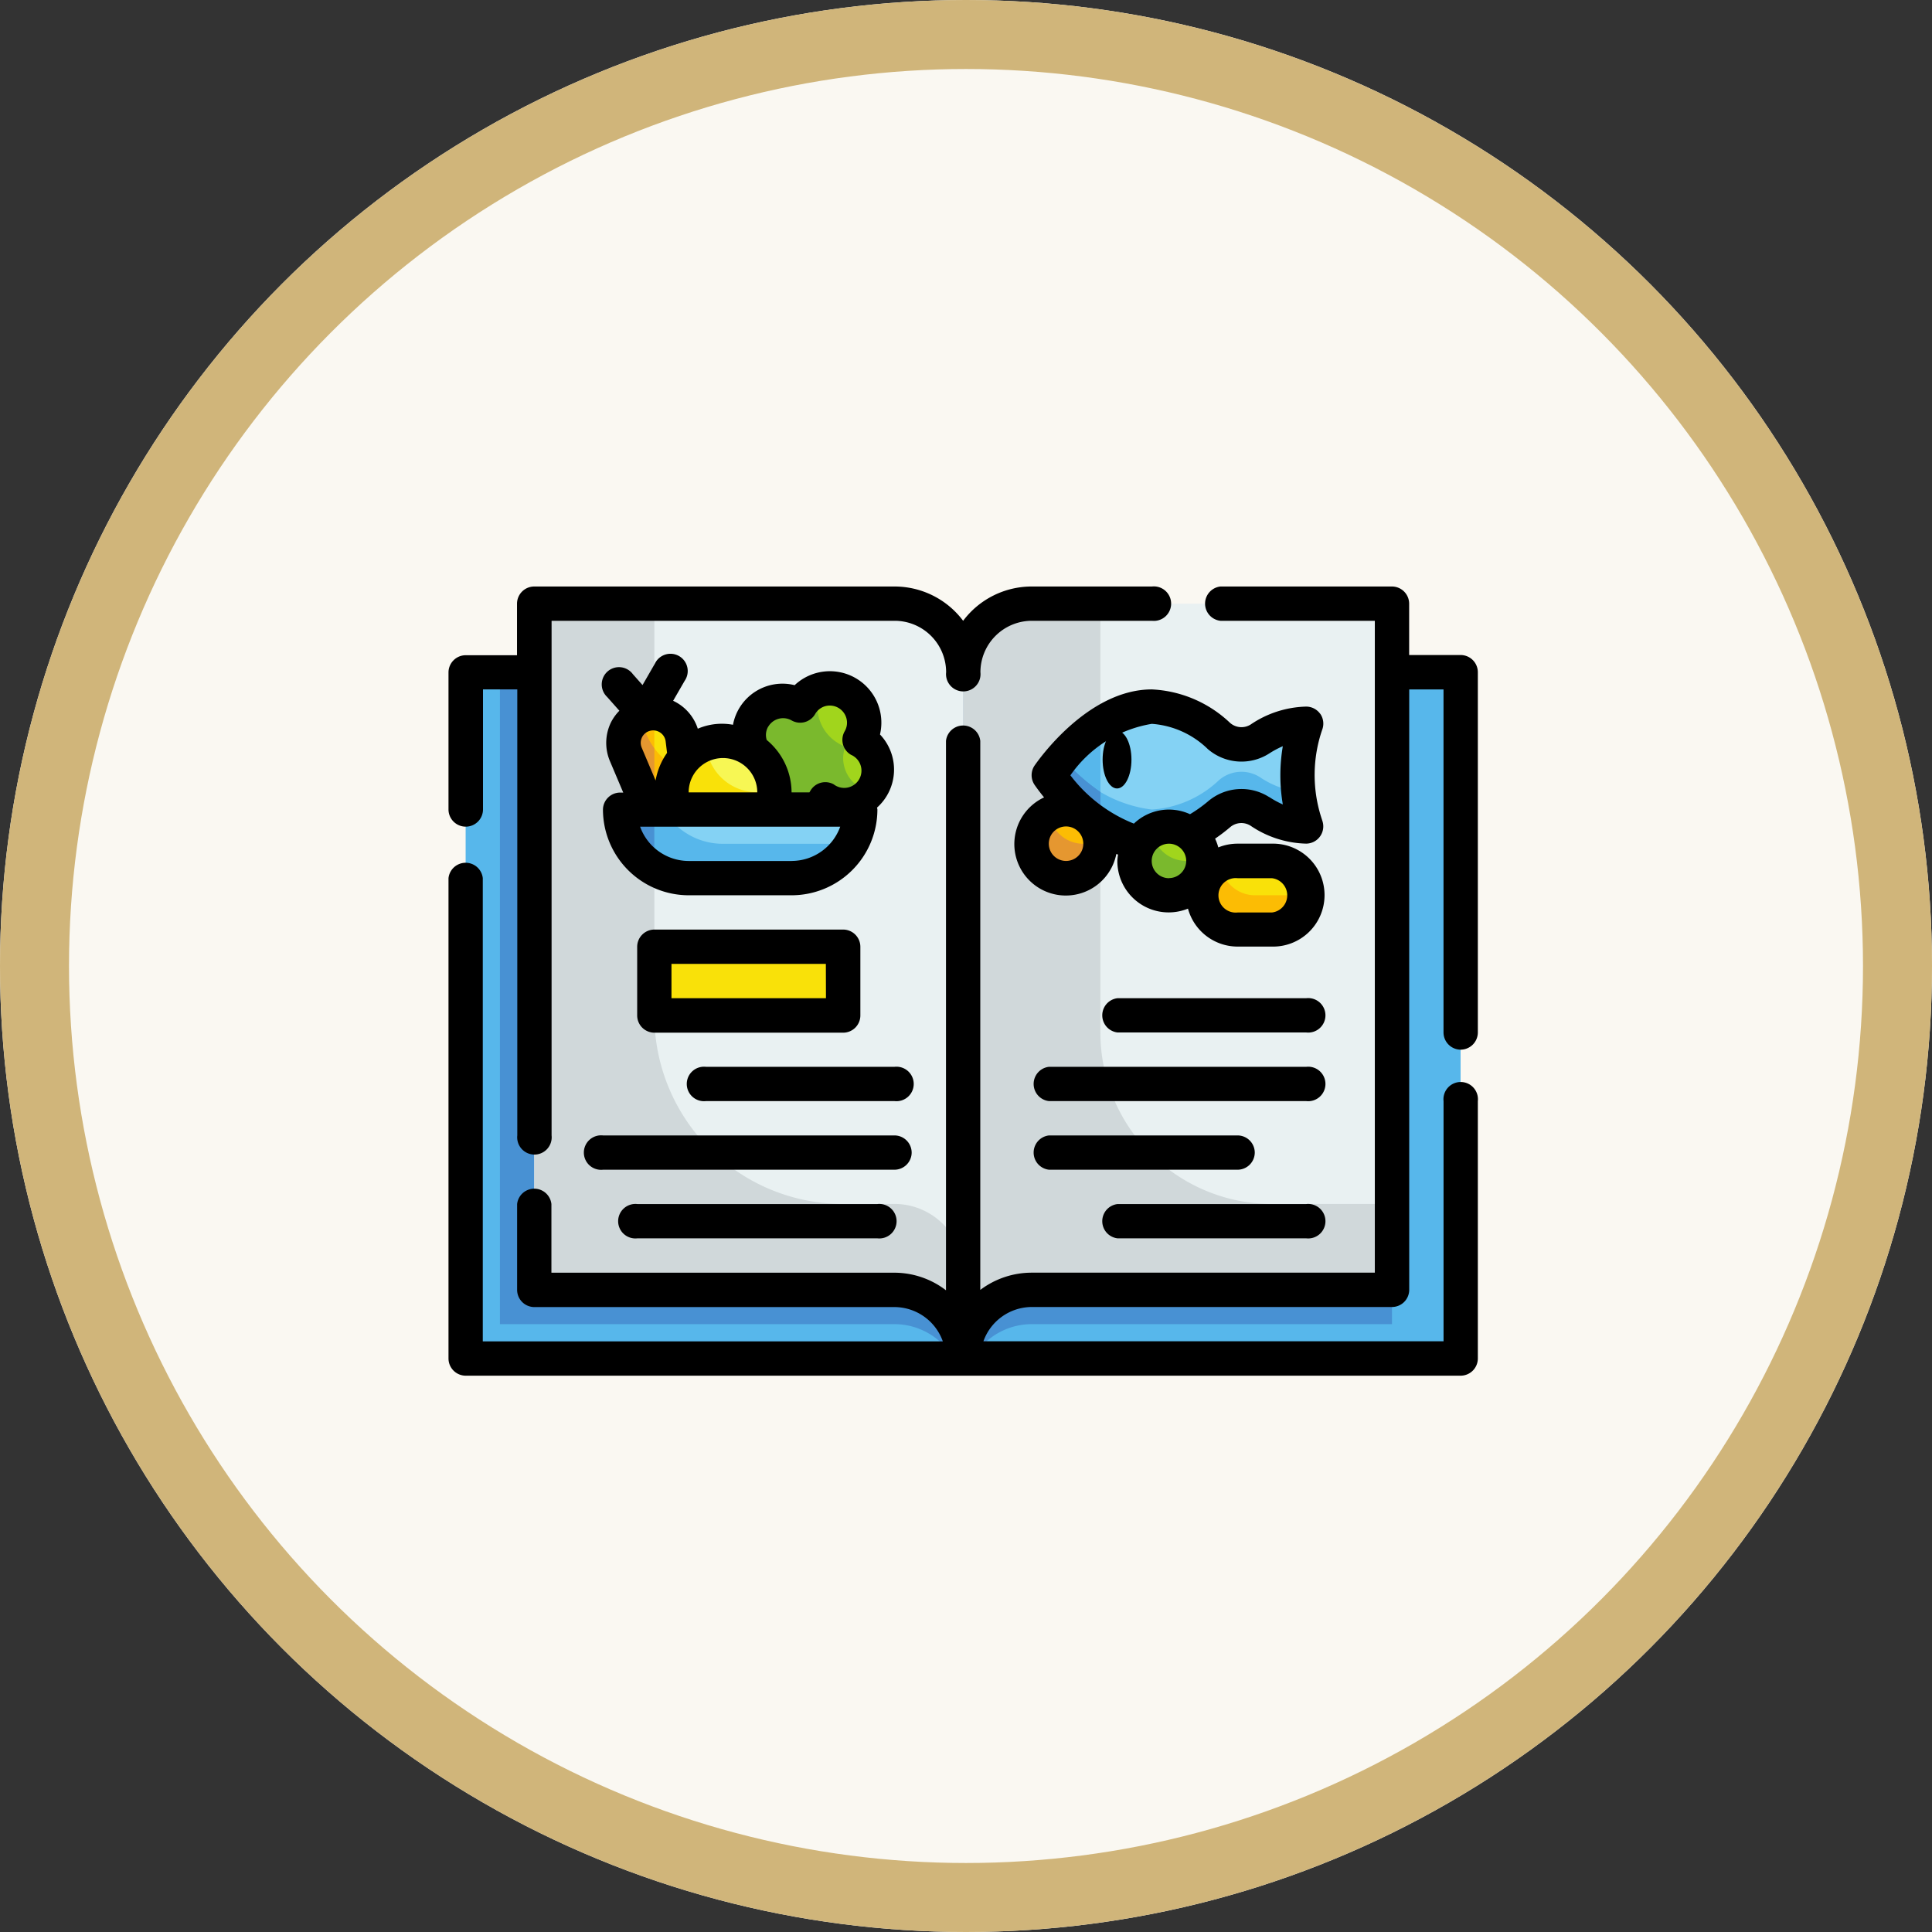 <svg xmlns="http://www.w3.org/2000/svg" width="56" height="56" viewBox="0 0 56 56">
  <rect x="0" y="0" width="56" height="56" fill="#333333" stroke="none"/>
  <g id="Grupo_1131071" data-name="Grupo 1131071" transform="translate(-180 -766)">
    <g id="Grupo_1130963" data-name="Grupo 1130963" transform="translate(0 -789)">
      <g id="Elipse_12293" data-name="Elipse 12293" transform="translate(180 1555)" fill="#faf8f2" stroke="#d0b57a" stroke-width="2">
        <circle cx="28" cy="28" r="28" stroke="none"/>
        <circle cx="28" cy="28" r="27" fill="none"/>
      </g>
    </g>
    <g id="Fill_Outline" data-name="Fill Outline" transform="translate(191 774)">
      <g id="Color" transform="translate(2.497 9.497)">
        <path id="Trazado_913163" data-name="Trazado 913163" d="M3,14H31.839V33.889H3Z" transform="translate(-3 -12.011)" fill="#57b7eb"/>
        <path id="Trazado_913164" data-name="Trazado 913164" d="M18.7,14a1.967,1.967,0,0,0-.276.994A1.967,1.967,0,0,0,18.149,14H5V32.895H16.436a1.98,1.98,0,0,1,1.713.994H18.7a1.98,1.98,0,0,1,1.713-.994H30.856V14Z" transform="translate(-4.006 -12.011)" fill="#4891d3"/>
        <path id="Trazado_913165" data-name="Trazado 913165" d="M33.989,10A1.989,1.989,0,0,0,32,11.989V31.878a1.989,1.989,0,0,1,1.989-1.989H44.431V10Z" transform="translate(-17.58 -10)" fill="#e9f1f2"/>
        <path id="Trazado_913166" data-name="Trazado 913166" d="M17.442,10a1.989,1.989,0,0,1,1.989,1.989V31.878a1.989,1.989,0,0,0-1.989-1.989H7V10Z" transform="translate(-5.011 -10)" fill="#e9f1f2"/>
        <path id="Trazado_913167" data-name="Trazado 913167" d="M19.431,29.392v2.486a1.989,1.989,0,0,0-1.989-1.989H7V10h3.481V21.933A5.466,5.466,0,0,0,15.95,27.4h1.492A1.989,1.989,0,0,1,19.431,29.392Z" transform="translate(-5.011 -10)" fill="#d0d8da"/>
        <path id="Trazado_913168" data-name="Trazado 913168" d="M44.431,27.4v2.486H33.989A1.989,1.989,0,0,0,32,31.878V11.989A1.989,1.989,0,0,1,33.989,10h1.989V22.431A4.972,4.972,0,0,0,40.95,27.4Z" transform="translate(-17.58 -10)" fill="#d0d8da"/>
        <path id="Trazado_913169" data-name="Trazado 913169" d="M44.458,16.5a2.521,2.521,0,0,0-1.34.44.994.994,0,0,1-1.189-.088A3.12,3.12,0,0,0,39.983,16C38.336,16,37,17.989,37,17.989s1.336,1.989,2.983,1.989a3.12,3.12,0,0,0,1.946-.85.994.994,0,0,1,1.189-.088,2.521,2.521,0,0,0,1.34.44l-.041-.128a4.506,4.506,0,0,1,.041-2.855Z" transform="translate(-20.094 -13.017)" fill="#84d2f4"/>
        <g id="Grupo_1131067" data-name="Grupo 1131067" transform="translate(16.906 3.491)">
          <path id="Trazado_913170" data-name="Trazado 913170" d="M38.492,17.02v2.963A6.066,6.066,0,0,1,37,18.5,6.066,6.066,0,0,1,38.492,17.02Z" transform="translate(-37 -17.02)" fill="#57b7eb"/>
          <path id="Trazado_913171" data-name="Trazado 913171" d="M38.492,17.02v2.963A6.066,6.066,0,0,1,37,18.5,6.066,6.066,0,0,1,38.492,17.02Z" transform="translate(-37 -17.02)" fill="#57b7eb"/>
          <path id="Trazado_913172" data-name="Trazado 913172" d="M44.458,20.989a2.536,2.536,0,0,1-1.338-.438.994.994,0,0,0-1.193.085,3.1,3.1,0,0,1-1.944.85C38.338,21.486,37,19.5,37,19.5a5.537,5.537,0,0,1,.393-.5,3.835,3.835,0,0,0,2.591,1.492,3.1,3.1,0,0,0,1.944-.85.994.994,0,0,1,1.193-.085,2.613,2.613,0,0,0,1.114.423,4.139,4.139,0,0,0,.184.88Z" transform="translate(-37 -18.015)" fill="#57b7eb"/>
        </g>
        <circle id="Elipse_12454" data-name="Elipse 12454" cx="0.836" cy="0.836" r="0.836" transform="translate(16.789 6.194)" fill="#fcbc04"/>
        <ellipse id="Elipse_12455" data-name="Elipse 12455" cx="0.836" cy="1.255" rx="0.836" ry="1.255" transform="translate(19.299 6.194)" fill="#a1d51c"/>
        <rect id="Rectángulo_411656" data-name="Rectángulo 411656" width="3.346" height="1.673" rx="0.836" transform="translate(20.972 7.867)" fill="#f9e109"/>
        <path id="Trazado_913173" data-name="Trazado 913173" d="M48.983,26.125a1,1,0,0,1-.994.994h-.994A1,1,0,0,1,46,26.125a1.009,1.009,0,0,1,.507-.865,1,1,0,0,0,.985.865h.994A.952.952,0,0,0,48.973,26a1.049,1.049,0,0,1,.01.129Z" transform="translate(-24.619 -17.672)" fill="#fcbc04"/>
        <path id="Trazado_913174" data-name="Trazado 913174" d="M43.989,24.125a.994.994,0,1,1-1.482-.865,1,1,0,0,0,.985.865A.952.952,0,0,0,43.979,24a1.049,1.049,0,0,1,.01.129Z" transform="translate(-22.608 -16.667)" fill="#7ab92d"/>
        <path id="Trazado_913175" data-name="Trazado 913175" d="M37.989,23.125a.994.994,0,1,1-1.482-.865,1,1,0,0,0,.985.865A.952.952,0,0,0,37.979,23,1.049,1.049,0,0,1,37.989,23.125Z" transform="translate(-19.591 -16.164)" fill="#e59730"/>
        <path id="Trazado_913176" data-name="Trazado 913176" d="M38.492,19.985v.994A6.066,6.066,0,0,1,37,19.5a5.536,5.536,0,0,1,.393-.5A5.764,5.764,0,0,0,38.492,19.985Z" transform="translate(-20.094 -14.525)" fill="#4891d3"/>
        <path id="Trazado_913177" data-name="Trazado 913177" d="M38.492,19.985v.994A6.066,6.066,0,0,1,37,19.5a5.536,5.536,0,0,1,.393-.5A5.764,5.764,0,0,0,38.492,19.985Z" transform="translate(-20.094 -14.525)" fill="#4891d3"/>
        <path id="Trazado_913178" data-name="Trazado 913178" d="M14.218,19.653l-.961.258-.99-2.319a.863.863,0,1,1,1.65-.442Z" transform="translate(-7.625 -13.213)" fill="#f9e109"/>
        <path id="Trazado_913179" data-name="Trazado 913179" d="M13.094,16.395v3.133l-.149-.348-.676-1.586a.862.862,0,0,1,.791-1.2.085.085,0,0,1,.035,0Z" transform="translate(-7.625 -13.213)" fill="#fcbc04"/>
        <path id="Trazado_913180" data-name="Trazado 913180" d="M14.217,19.757l-.96.259L12.268,17.7a.859.859,0,0,1,.383-1.1l.219.517a1.977,1.977,0,0,0,.557.746,1.47,1.47,0,0,1,.512-.413Z" transform="translate(-7.624 -13.318)" fill="#fcbc04"/>
        <path id="Trazado_913181" data-name="Trazado 913181" d="M13.094,17.51v2.123L12.268,17.7a.859.859,0,0,1,.383-1.1l.219.517a1.911,1.911,0,0,0,.224.393Z" transform="translate(-7.624 -13.318)" fill="#e59730"/>
        <path id="Trazado_913182" data-name="Trazado 913182" d="M22.463,16.43a.994.994,0,1,0-1.722-.994.994.994,0,1,0-.994,1.722L19,18.449l1.722.994.746-1.293a.994.994,0,1,0,.994-1.722Z" transform="translate(-11.044 -12.483)" fill="#a1d51c"/>
        <path id="Trazado_913183" data-name="Trazado 913183" d="M22.739,17.964a1,1,0,0,1-1.273.229l-.746,1.293L19,18.491l.746-1.293a.994.994,0,0,1,.994-1.72.976.976,0,0,1,.6-.457,1.238,1.238,0,0,0,.706,1.646,1.044,1.044,0,0,0-.06.333A1,1,0,0,0,22.739,17.964Z" transform="translate(-11.044 -12.524)" fill="#7ab92d"/>
        <circle id="Elipse_12456" data-name="Elipse 12456" cx="1.673" cy="1.673" r="1.673" transform="translate(5.916 3.685)" fill="#f7f754"/>
        <path id="Trazado_913184" data-name="Trazado 913184" d="M17.983,19.582A1.492,1.492,0,1,1,16,18.18a1.485,1.485,0,0,0,1.487,1.4,1.351,1.351,0,0,0,.492-.09A.541.541,0,0,1,17.983,19.582Z" transform="translate(-9.033 -14.113)" fill="#f9e109"/>
        <path id="Trazado_913185" data-name="Trazado 913185" d="M12,22h6.961a1.989,1.989,0,0,1-1.989,1.989H13.989A1.989,1.989,0,0,1,12,22Z" transform="translate(-7.525 -16.033)" fill="#84d2f4"/>
        <path id="Trazado_913186" data-name="Trazado 913186" d="M14,30h5.469v1.989H14Z" transform="translate(-8.531 -20.056)" fill="#f9e109"/>
        <path id="Trazado_913187" data-name="Trazado 913187" d="M18.693,22.994a2.1,2.1,0,0,1-.313.413,2,2,0,0,1-1.407.582H13.989A1.989,1.989,0,0,1,12,22h1.263a1.979,1.979,0,0,0,1.72.994Z" transform="translate(-7.525 -16.033)" fill="#57b7eb"/>
        <path id="Trazado_913188" data-name="Trazado 913188" d="M12.994,22v1.72A1.979,1.979,0,0,1,12,22Z" transform="translate(-7.525 -16.033)" fill="#4891d3"/>
      </g>
      <g id="Outline_copy" data-name="Outline copy" transform="translate(2 9)">
        <path id="Trazado_913189" data-name="Trazado 913189" d="M31.336,22.425a.5.5,0,0,0,.5-.5V11.486a.5.5,0,0,0-.5-.5H29.845V9.5a.5.5,0,0,0-.5-.5H24.375a.5.5,0,0,0,0,.994H28.85V28.889H18.906a2.476,2.476,0,0,0-1.492.5V13.475a.5.5,0,0,0-.994,0V29.4a2.46,2.46,0,0,0-1.492-.51H4.983V26.9a.5.5,0,0,0-.994,0v2.486a.5.5,0,0,0,.5.5H14.928a1.492,1.492,0,0,1,1.4.994H2.994V17.453a.5.5,0,0,0-.994,0V31.375a.5.5,0,0,0,.5.5H31.336a.5.5,0,0,0,.5-.5V23.917a.5.5,0,1,0-.994,0v6.961H17.505a1.492,1.492,0,0,1,1.4-.994H29.347a.5.5,0,0,0,.5-.5v-17.4h.994v9.944A.5.5,0,0,0,31.336,22.425Z" transform="translate(-2 -9)"/>
        <path id="Trazado_913190" data-name="Trazado 913190" d="M2.5,15.961a.5.5,0,0,0,.5-.5V11.983h.994V24.911a.5.5,0,1,0,.994,0V9.994h9.944a1.492,1.492,0,0,1,1.492,1.492.5.5,0,1,0,.994,0,1.492,1.492,0,0,1,1.492-1.492h3.481a.5.5,0,1,0,0-.994H18.906a2.486,2.486,0,0,0-1.989.994A2.486,2.486,0,0,0,14.928,9H4.486a.5.5,0,0,0-.5.5v1.492H2.5a.5.5,0,0,0-.5.5v3.978A.5.5,0,0,0,2.5,15.961Z" transform="translate(-2 -9)"/>
        <ellipse id="Elipse_12457" data-name="Elipse 12457" cx="0.418" cy="0.836" rx="0.418" ry="0.836" transform="translate(18.96 4.182)"/>
        <path id="Trazado_913191" data-name="Trazado 913191" d="M43.856,15.707a.5.5,0,0,0-.405-.209,2.987,2.987,0,0,0-1.608.518.5.5,0,0,1-.6-.047A3.53,3.53,0,0,0,38.976,15c-1.889,0-3.335,2.119-3.4,2.209a.5.5,0,0,0,0,.555c.014.02.112.164.277.366a1.492,1.492,0,1,0,2.094,1.641l.05.016a1.442,1.442,0,0,0-.02.185,1.487,1.487,0,0,0,2.047,1.382,1.492,1.492,0,0,0,1.434,1.1h.994a1.492,1.492,0,1,0,0-2.983h-.994a1.484,1.484,0,0,0-.555.109,1.486,1.486,0,0,0-.093-.254,5.118,5.118,0,0,0,.43-.327.5.5,0,0,1,.6-.047,2.987,2.987,0,0,0,1.61.518.5.5,0,0,0,.474-.646l-.041-.128a4.034,4.034,0,0,1,.036-2.54.5.5,0,0,0-.064-.454ZM36.49,19.972a.5.5,0,1,1,.5-.5A.5.5,0,0,1,36.49,19.972Zm2.983.5a.5.5,0,1,1,.5-.5A.5.5,0,0,1,39.473,20.469Zm1.989,0h.994a.5.5,0,0,1,0,.994h-.994a.5.5,0,1,1,0-.994Zm.917-2.35a1.492,1.492,0,0,0-1.78.128,3.957,3.957,0,0,1-.516.367,1.469,1.469,0,0,0-1.627.273,4.308,4.308,0,0,1-1.84-1.4,3.581,3.581,0,0,1,2.36-1.492,2.586,2.586,0,0,1,1.623.731,1.492,1.492,0,0,0,1.78.128,2.7,2.7,0,0,1,.394-.211,5.049,5.049,0,0,0,0,1.688A2.739,2.739,0,0,1,42.379,18.119Z" transform="translate(-18.59 -12.017)"/>
        <path id="Trazado_913192" data-name="Trazado 913192" d="M45.967,33H40.5a.5.5,0,0,0,0,.994h5.469a.5.5,0,1,0,0-.994Z" transform="translate(-21.105 -21.067)"/>
        <path id="Trazado_913193" data-name="Trazado 913193" d="M43.956,37H36.5a.5.5,0,0,0,0,.994h7.458a.5.5,0,1,0,0-.994Z" transform="translate(-19.094 -23.078)"/>
        <path id="Trazado_913194" data-name="Trazado 913194" d="M42.464,41.5a.5.5,0,0,0-.5-.5H36.5a.5.5,0,0,0,0,.994h5.469A.5.5,0,0,0,42.464,41.5Z" transform="translate(-19.094 -25.089)"/>
        <path id="Trazado_913195" data-name="Trazado 913195" d="M40.5,45.994h5.469a.5.5,0,1,0,0-.994H40.5a.5.5,0,0,0,0,.994Z" transform="translate(-21.105 -27.1)"/>
        <path id="Trazado_913196" data-name="Trazado 913196" d="M11,17.475a2.489,2.489,0,0,0,2.486,2.486h2.983a2.489,2.489,0,0,0,2.486-2.486.516.516,0,0,0-.011-.055A1.477,1.477,0,0,0,19.03,15.3a1.492,1.492,0,0,0-2.474-1.429,1.459,1.459,0,0,0-1.787,1.148,1.767,1.767,0,0,0-1.02.114,1.347,1.347,0,0,0-.715-.809l.333-.577a.5.5,0,1,0-.862-.5l-.358.621-.28-.316a.5.5,0,1,0-.746.66l.355.4a1.343,1.343,0,0,0-.245.34,1.356,1.356,0,0,0-.024,1.132l.381.9H11.5A.5.5,0,0,0,11,17.475Zm5.469,1.492H13.484a1.5,1.5,0,0,1-1.407-.994h5.8A1.5,1.5,0,0,1,16.468,18.966Zm-4.34-3.58a.364.364,0,0,1,.689.119l.04.328a1.967,1.967,0,0,0-.332.8l-.4-.945a.361.361,0,0,1,.006-.306Zm3.663-.315a.5.5,0,0,1,.678-.178.5.5,0,0,0,.679-.184.492.492,0,0,1,.3-.232.5.5,0,0,1,.608.353.49.49,0,0,1-.05.376.5.5,0,0,0,.182.682.5.5,0,1,1-.5.857.5.5,0,0,0-.675.183l-.03.05h-.517a1.976,1.976,0,0,0-.72-1.519.481.481,0,0,1,.042-.387Zm-.317,1.906H13.484a.994.994,0,1,1,1.989,0Z" transform="translate(-6.523 -11.011)"/>
        <path id="Trazado_913197" data-name="Trazado 913197" d="M13.5,29a.5.5,0,0,0-.5.5v1.989a.5.5,0,0,0,.5.5h5.469a.5.5,0,0,0,.5-.5V29.5a.5.5,0,0,0-.5-.5Zm4.972,1.989H13.994v-.994h4.475Z" transform="translate(-7.531 -19.056)"/>
        <path id="Trazado_913198" data-name="Trazado 913198" d="M21.967,37H16.5a.5.5,0,1,0,0,.994h5.469a.5.5,0,1,0,0-.994Z" transform="translate(-9.039 -23.078)"/>
        <path id="Trazado_913199" data-name="Trazado 913199" d="M19.447,41.5a.5.5,0,0,0-.5-.5H10.5a.5.5,0,1,0,0,.994H18.95A.5.5,0,0,0,19.447,41.5Z" transform="translate(-6.022 -25.089)"/>
        <path id="Trazado_913200" data-name="Trazado 913200" d="M12.5,45a.5.5,0,1,0,0,.994h6.961a.5.5,0,1,0,0-.994Z" transform="translate(-7.028 -27.1)"/>
      </g>
    </g>
  </g>
</svg>
